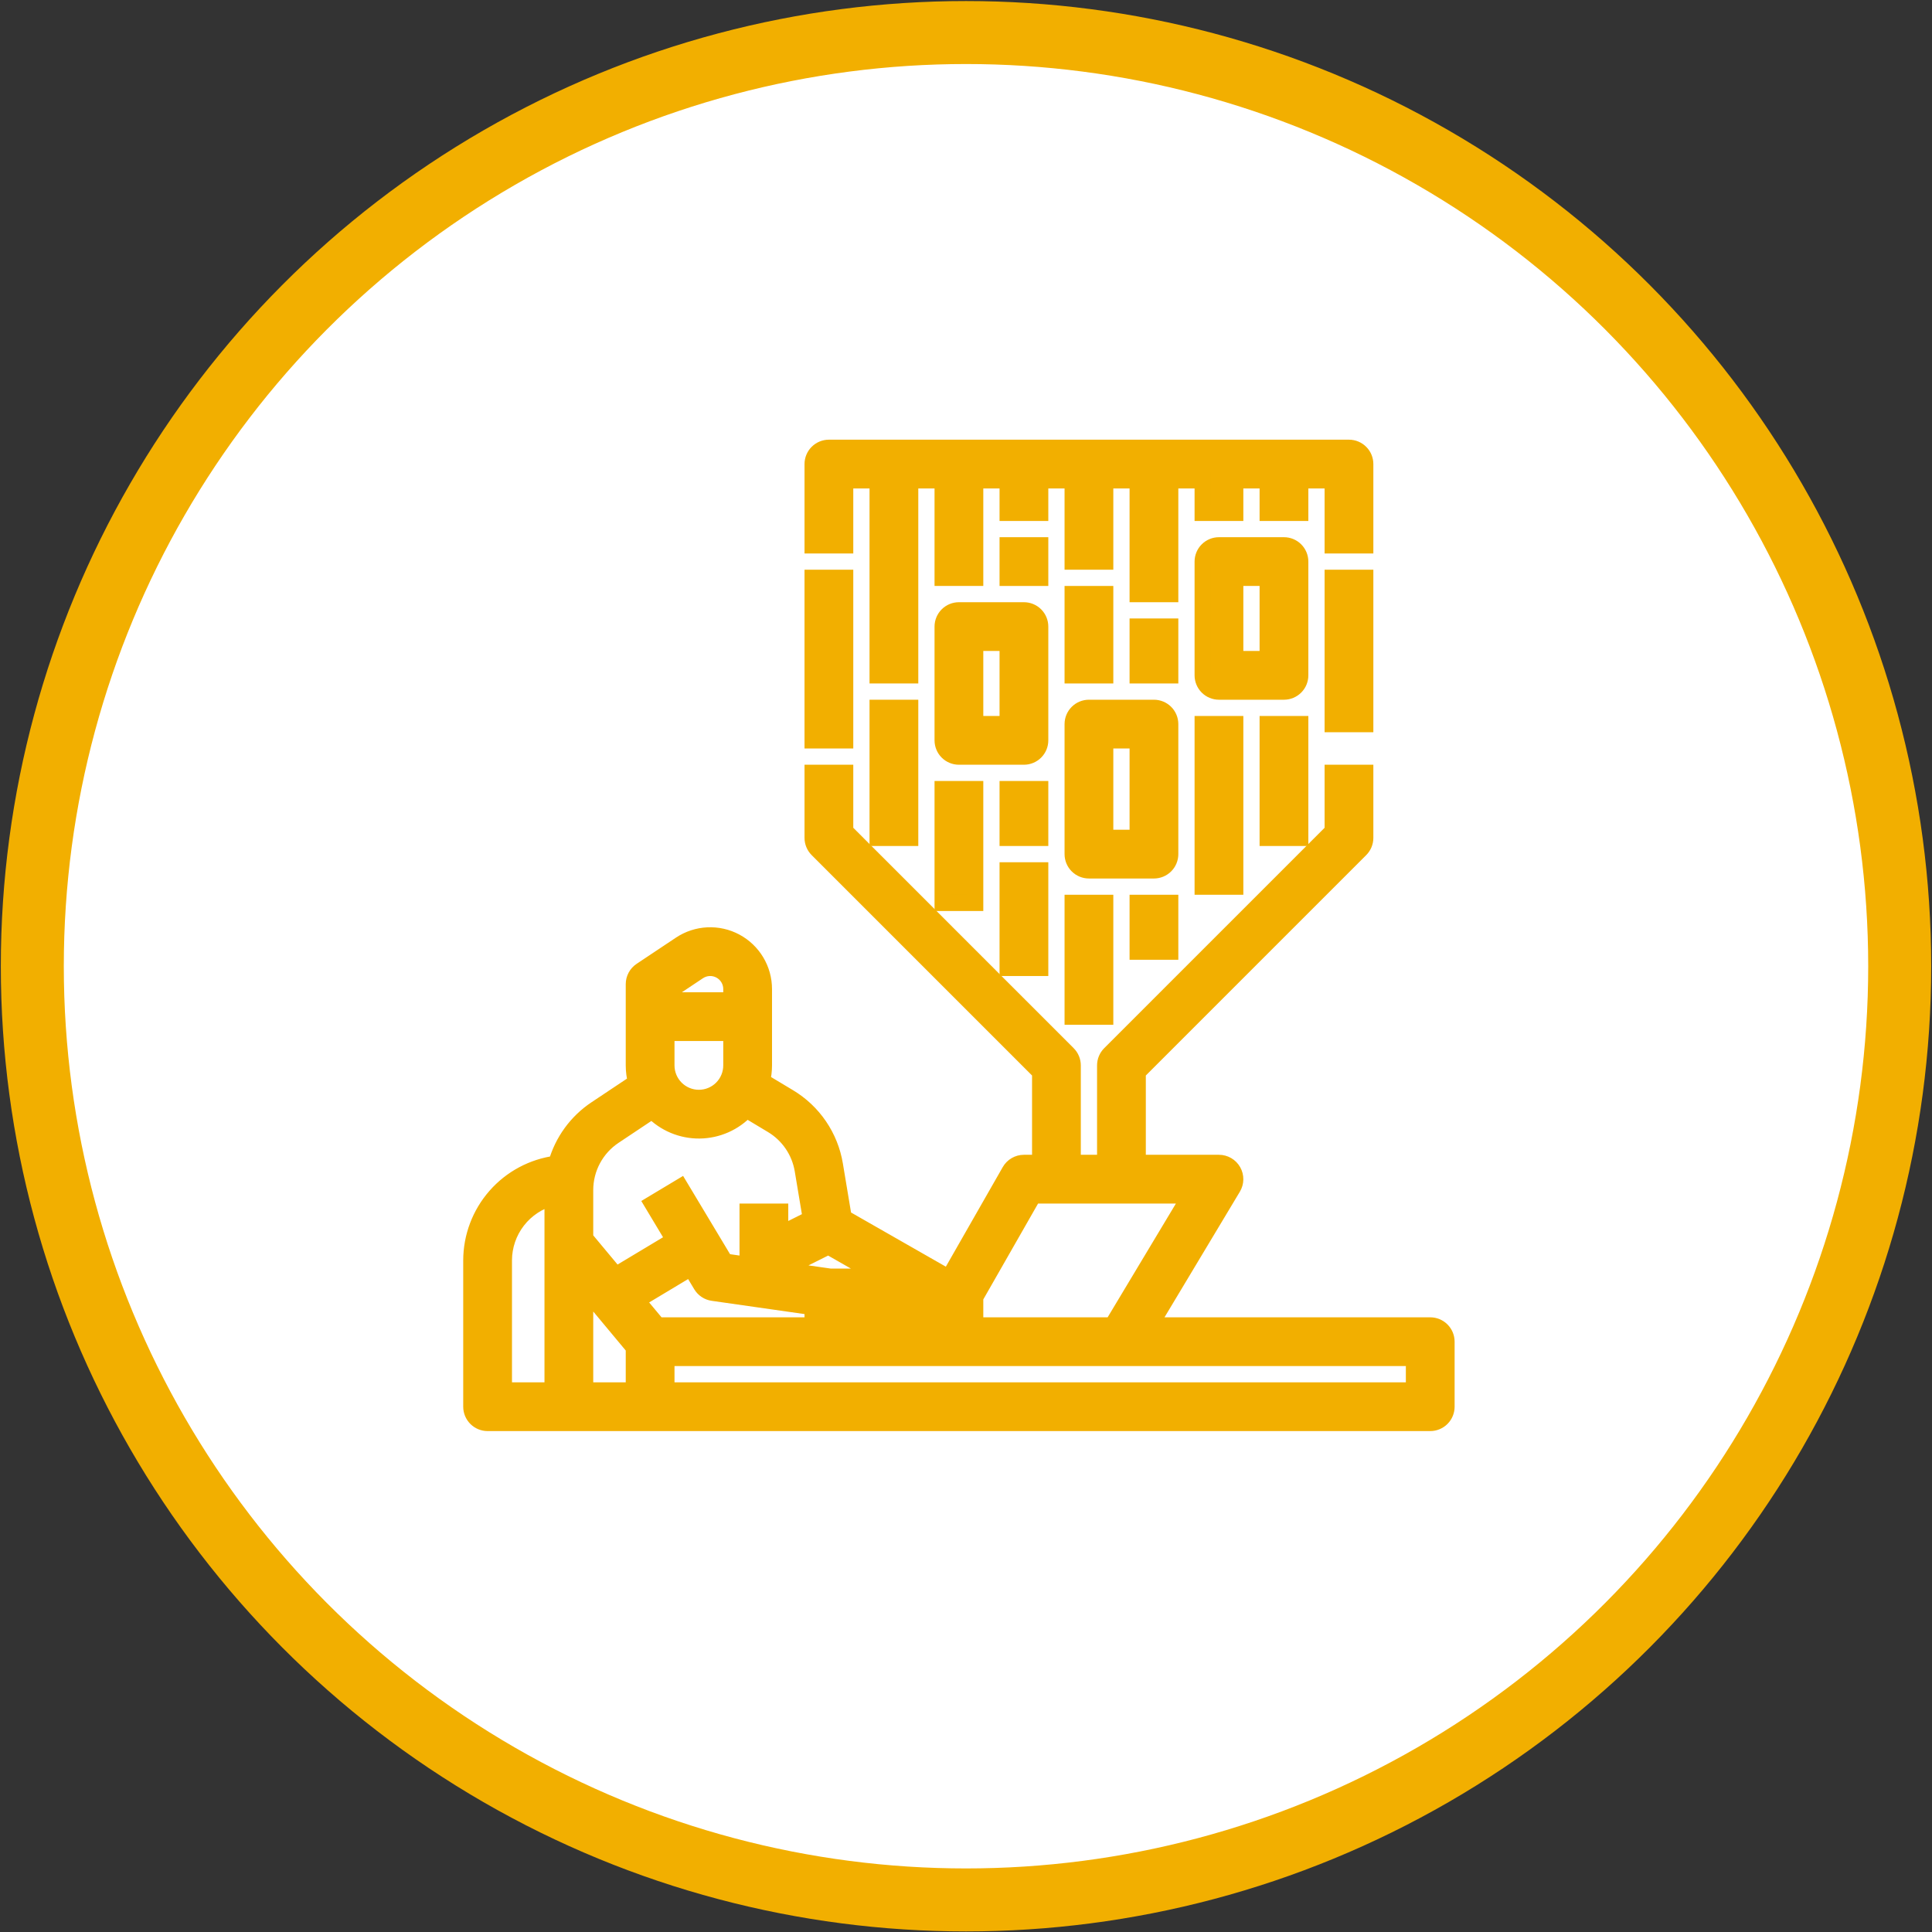 <svg width="951" height="951" viewBox="0 0 951 951" fill="none" xmlns="http://www.w3.org/2000/svg">
<rect x="0" y="0" width="951" height="951" fill="#333333" stroke="none"/>
<circle cx="475.504" cy="475.614" r="459.598" fill="white" stroke="#F2AF00" stroke-width="31"/>
<path d="M704.014 652.43H566.144L606.874 584.545C607.602 583.331 607.995 581.946 608.013 580.53C608.031 579.115 607.673 577.72 606.975 576.488C606.278 575.256 605.266 574.231 604.043 573.518C602.82 572.805 601.429 572.43 600.014 572.43H560.014V527.744L669.671 418.086C671.171 416.586 672.014 414.551 672.014 412.43V380.43H656.014V409.116L546.356 518.773C544.856 520.273 544.014 522.308 544.014 524.43V572.43H528.014V524.43C528.014 522.308 527.171 520.273 525.671 518.773L416.014 409.116V380.43H400.014V412.43C400.014 414.551 400.856 416.586 402.356 418.086L512.014 527.744V572.43H504.014C502.603 572.43 501.218 572.802 499.998 573.51C498.778 574.218 497.767 575.236 497.067 576.46L467.371 628.43H466.138L415.28 599.368L410.942 573.334C409.804 566.479 407.189 559.952 403.278 554.208C399.366 548.463 394.253 543.638 388.291 540.066L375.07 532.134C375.697 529.614 376.013 527.027 376.014 524.43V486.852C376.014 482.07 374.716 477.377 372.258 473.274C369.801 469.171 366.276 465.813 362.059 463.556C357.843 461.299 353.093 460.23 348.316 460.461C343.539 460.692 338.915 462.215 334.936 464.868L315.576 477.773C314.48 478.504 313.582 479.494 312.96 480.655C312.339 481.816 312.014 483.113 312.014 484.43V524.43C312.014 527.238 312.385 530.035 313.116 532.747L293.388 545.899C283.851 552.25 276.908 561.809 273.82 572.843C262.267 574.359 251.658 580.021 243.968 588.775C236.278 597.529 232.03 608.778 232.014 620.43V692.43C232.014 694.551 232.857 696.586 234.357 698.087C235.857 699.587 237.892 700.43 240.014 700.43H704.014C706.135 700.43 708.17 699.587 709.671 698.087C711.171 696.586 712.014 694.551 712.014 692.43V660.43C712.014 658.308 711.171 656.273 709.671 654.773C708.17 653.273 706.135 652.43 704.014 652.43V652.43ZM272.014 684.43H248.014V620.43C248.023 613.337 250.384 606.448 254.726 600.841C259.069 595.234 265.149 591.225 272.014 589.442V684.43ZM480.014 638.555L508.656 588.43H585.884L547.484 652.43H480.014V638.555ZM433.89 628.43H408.582L384.72 625.021L407.762 613.5L433.89 628.43ZM464.014 644.43V652.43H416.014V644.43H464.014ZM328.014 488.711L343.812 478.18C345.381 477.133 347.205 476.533 349.089 476.442C350.973 476.351 352.847 476.773 354.51 477.663C356.173 478.553 357.563 479.878 358.533 481.496C359.502 483.115 360.014 484.966 360.014 486.852V492.43H328.014V488.711ZM328.014 508.43H360.014V524.43C360.014 528.673 358.328 532.743 355.327 535.743C352.327 538.744 348.257 540.43 344.014 540.43C339.77 540.43 335.701 538.744 332.7 535.743C329.699 532.743 328.014 528.673 328.014 524.43V508.43ZM288.014 585.837C288.008 580.568 289.306 575.379 291.792 570.734C294.279 566.088 297.876 562.13 302.263 559.211L321.052 546.685C324.068 549.807 327.689 552.281 331.694 553.956C335.698 555.632 340.003 556.473 344.343 556.428C348.684 556.383 352.97 555.454 356.939 553.697C360.909 551.94 364.478 549.392 367.429 546.209L380.059 553.786C384.033 556.167 387.442 559.384 390.05 563.214C392.657 567.043 394.401 571.394 395.159 575.965L399.151 599.917L384.014 607.485V596.43H368.014V622.634L356.914 621.048L334.874 584.314L321.153 592.545L331.861 610.392L303.106 627.645L288.014 609.533V585.837ZM312.014 684.43H288.014V634.526L312.014 663.326V684.43ZM313.473 640.084L340.093 624.112L345.153 632.545C345.765 633.565 346.597 634.436 347.588 635.094C348.579 635.752 349.704 636.181 350.882 636.349L400.014 643.368V652.43H323.761L313.473 640.084ZM696.014 684.43H328.014V668.43H696.014V684.43Z" fill="#F2AF00" stroke="#F2AF00" stroke-width="8"/>
<path d="M432.014 348.43H448.014V412.43H432.014V348.43Z" fill="#F2AF00" stroke="#F2AF00" stroke-width="8"/>
<path d="M512.014 308.43C512.014 306.308 511.171 304.273 509.671 302.773C508.17 301.273 506.135 300.43 504.014 300.43H472.014C469.892 300.43 467.857 301.273 466.357 302.773C464.857 304.273 464.014 306.308 464.014 308.43V364.43C464.014 366.551 464.857 368.586 466.357 370.087C467.857 371.587 469.892 372.43 472.014 372.43H504.014C506.135 372.43 508.17 371.587 509.671 370.087C511.171 368.586 512.014 366.551 512.014 364.43V308.43ZM496.014 356.43H480.014V316.43H496.014V356.43Z" fill="#F2AF00" stroke="#F2AF00" stroke-width="8"/>
<path d="M576.014 356.43C576.014 354.308 575.171 352.273 573.671 350.773C572.17 349.273 570.135 348.43 568.014 348.43H536.014C533.892 348.43 531.857 349.273 530.357 350.773C528.857 352.273 528.014 354.308 528.014 356.43V420.43C528.014 422.551 528.857 424.586 530.357 426.087C531.857 427.587 533.892 428.43 536.014 428.43H568.014C570.135 428.43 572.17 427.587 573.671 426.087C575.171 424.586 576.014 422.551 576.014 420.43V356.43ZM560.014 412.43H544.014V364.43H560.014V412.43Z" fill="#F2AF00" stroke="#F2AF00" stroke-width="8"/>
<path d="M400.014 284.43H416.014V364.43H400.014V284.43Z" fill="#F2AF00" stroke="#F2AF00" stroke-width="8"/>
<path d="M496.014 268.43H512.014V284.43H496.014V268.43Z" fill="#F2AF00" stroke="#F2AF00" stroke-width="8"/>
<path d="M528.014 292.43H544.014V332.43H528.014V292.43Z" fill="#F2AF00" stroke="#F2AF00" stroke-width="8"/>
<path d="M560.014 308.43H576.014V332.43H560.014V308.43Z" fill="#F2AF00" stroke="#F2AF00" stroke-width="8"/>
<path d="M464.014 388.43H480.014V444.43H464.014V388.43Z" fill="#F2AF00" stroke="#F2AF00" stroke-width="8"/>
<path d="M496.014 388.43H512.014V412.43H496.014V388.43Z" fill="#F2AF00" stroke="#F2AF00" stroke-width="8"/>
<path d="M640.014 276.43C640.014 274.308 639.171 272.273 637.671 270.773C636.17 269.273 634.135 268.43 632.014 268.43H600.014C597.892 268.43 595.857 269.273 594.357 270.773C592.857 272.273 592.014 274.308 592.014 276.43V332.43C592.014 334.551 592.857 336.586 594.357 338.087C595.857 339.587 597.892 340.43 600.014 340.43H632.014C634.135 340.43 636.17 339.587 637.671 338.087C639.171 336.586 640.014 334.551 640.014 332.43V276.43ZM624.014 324.43H608.014V284.43H624.014V324.43Z" fill="#F2AF00" stroke="#F2AF00" stroke-width="8"/>
<path d="M656.014 284.43H672.014V356.43H656.014V284.43Z" fill="#F2AF00" stroke="#F2AF00" stroke-width="8"/>
<path d="M672.014 228.43C672.014 226.308 671.171 224.273 669.671 222.773C668.17 221.273 666.135 220.43 664.014 220.43H408.014C405.892 220.43 403.857 221.273 402.357 222.773C400.857 224.273 400.014 226.308 400.014 228.43V268.43H416.014V236.43H432.014V332.43H448.014V236.43H464.014V284.43H480.014V236.43H496.014V252.43H512.014V236.43H528.014V276.43H544.014V236.43H560.014V292.43H576.014V236.43H592.014V252.43H608.014V236.43H624.014V252.43H640.014V236.43H656.014V268.43H672.014V228.43Z" fill="#F2AF00" stroke="#F2AF00" stroke-width="8"/>
<path d="M592.014 356.43H608.014V436.43H592.014V356.43Z" fill="#F2AF00" stroke="#F2AF00" stroke-width="8"/>
<path d="M624.014 356.43H640.014V412.43H624.014V356.43Z" fill="#F2AF00" stroke="#F2AF00" stroke-width="8"/>
<path d="M496.014 428.43H512.014V476.43H496.014V428.43Z" fill="#F2AF00" stroke="#F2AF00" stroke-width="8"/>
<path d="M528.014 444.43H544.014V500.43H528.014V444.43Z" fill="#F2AF00" stroke="#F2AF00" stroke-width="8"/>
<path d="M560.014 444.43H576.014V468.43H560.014V444.43Z" fill="#F2AF00" stroke="#F2AF00" stroke-width="8"/>
</svg>
